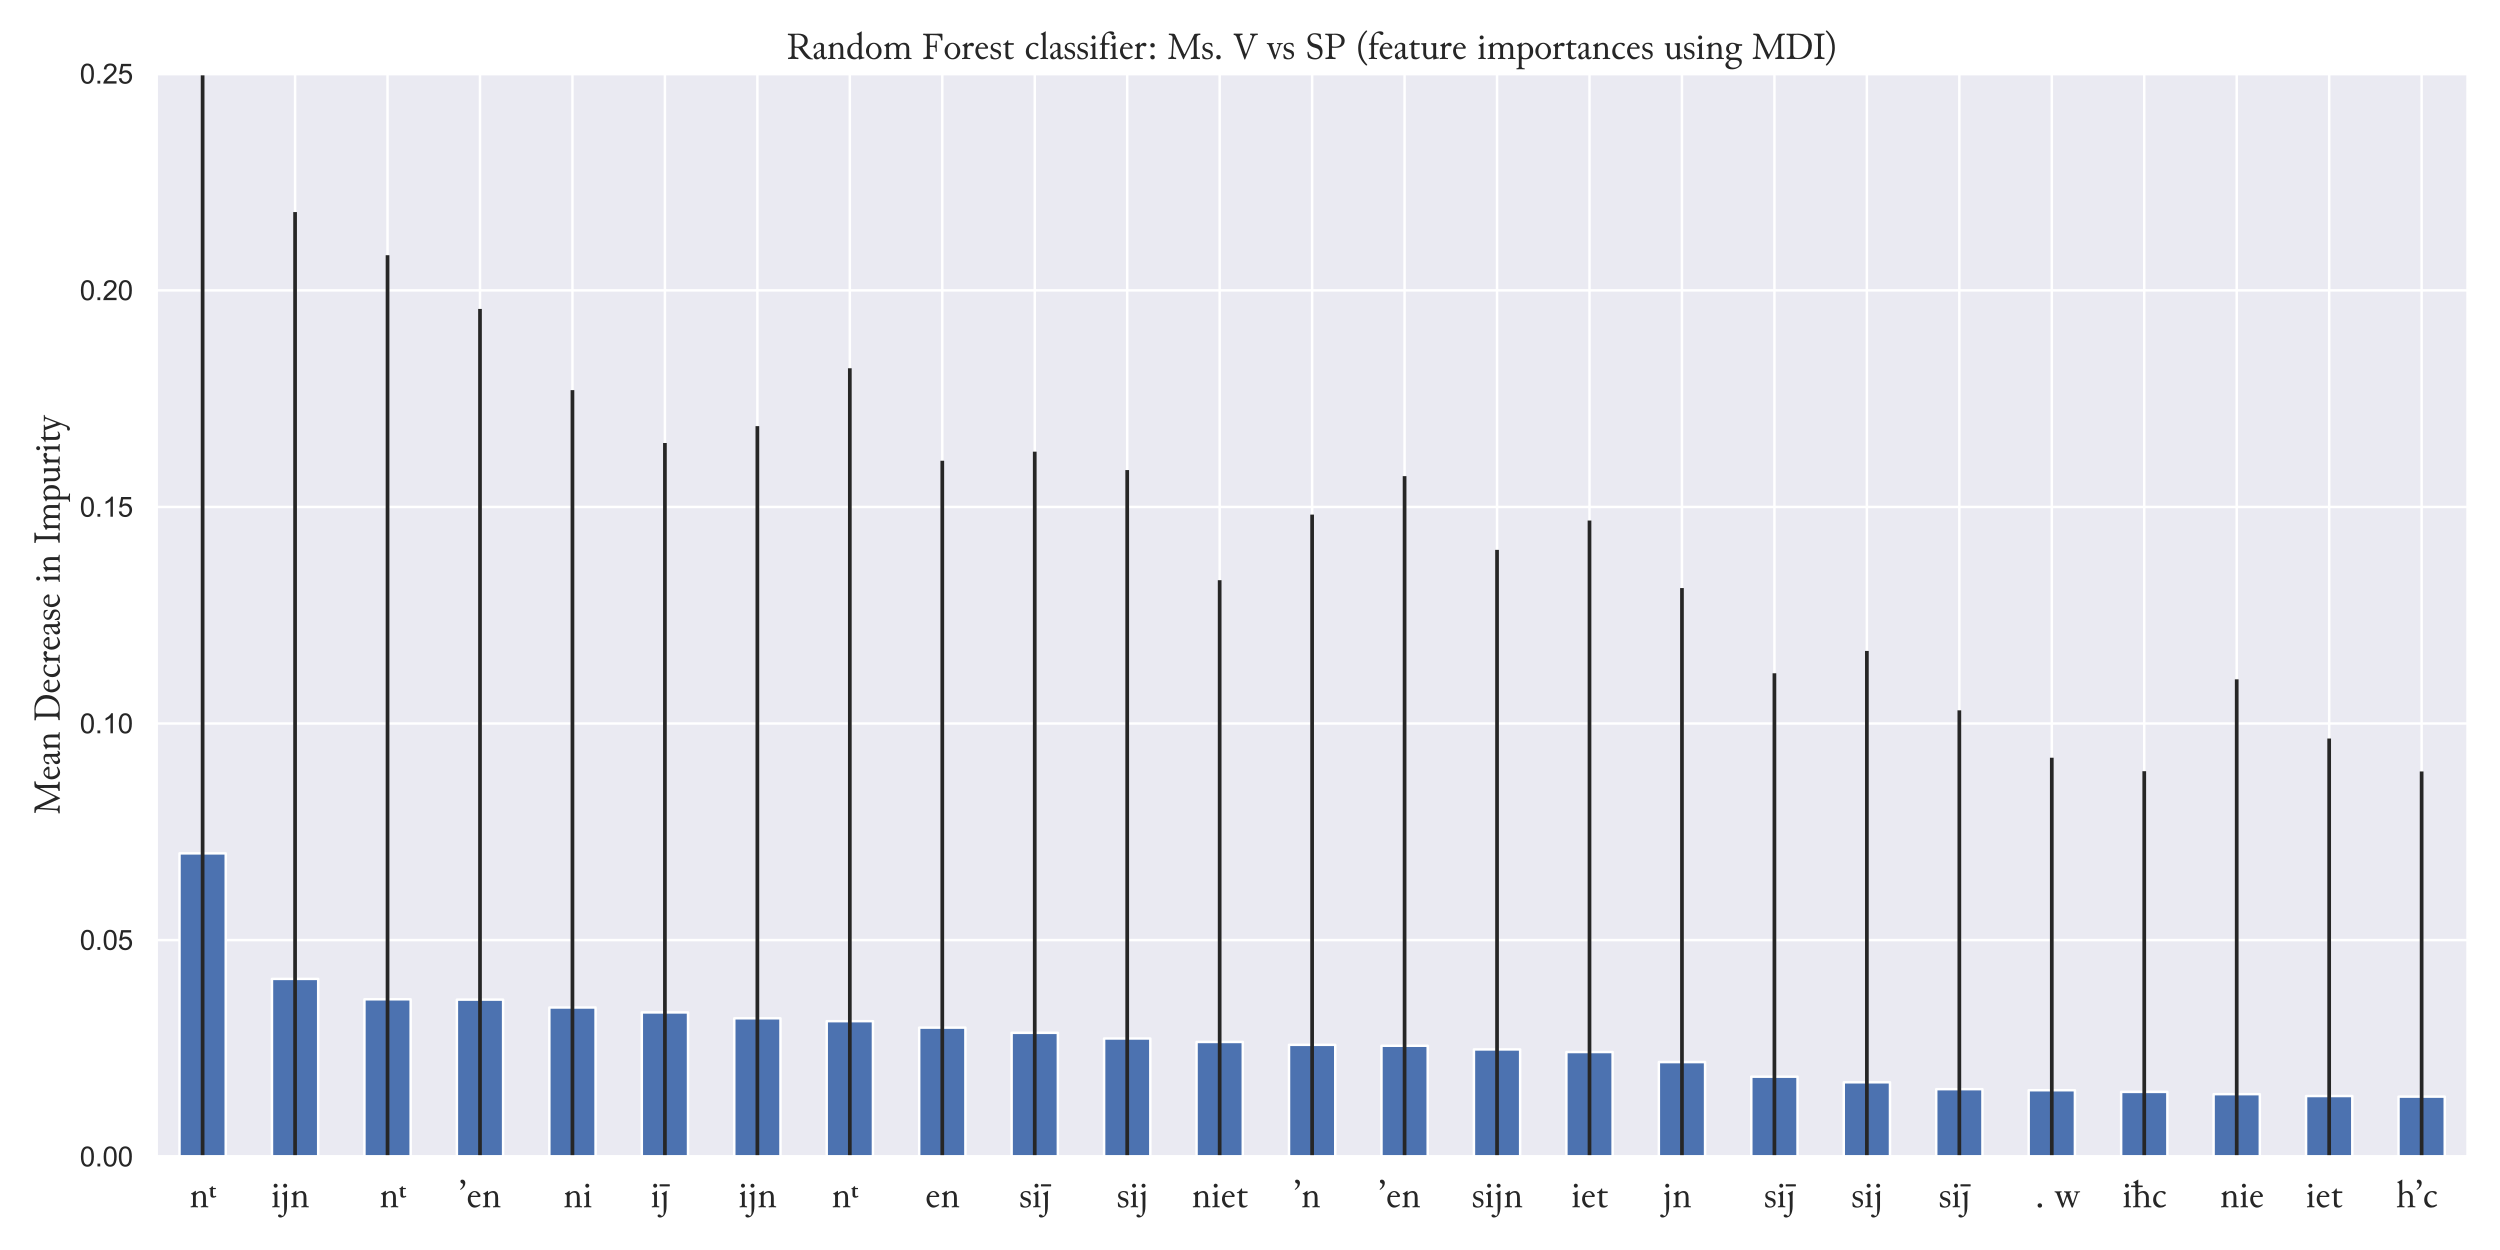 <?xml version="1.0" encoding="utf-8" standalone="no"?>
<!DOCTYPE svg PUBLIC "-//W3C//DTD SVG 1.1//EN"
  "http://www.w3.org/Graphics/SVG/1.1/DTD/svg11.dtd">
<svg xmlns:xlink="http://www.w3.org/1999/xlink" width="1008pt" height="504pt" viewBox="0 0 1008 504" xmlns="http://www.w3.org/2000/svg" version="1.1">
 <defs>
  <style type="text/css">*{stroke-linejoin: round; stroke-linecap: butt}</style>
 </defs>
 <g id="figure_1">
  <g id="patch_1">
   <path d="M 0 504 
L 1008 504 
L 1008 0 
L 0 0 
z
" style="fill: #ffffff"/>
  </g>
  <g id="axes_1">
   <g id="patch_2">
    <path d="M 63.056 466.364 
L 995.04 466.364 
L 995.04 29.76 
L 63.056 29.76 
z
" style="fill: #eaeaf2"/>
   </g>
   <g id="matplotlib.axis_1">
    <g id="xtick_1">
     <g id="line2d_1">
      <path d="M 81.696 466.364 
L 81.696 29.76 
" clip-path="url(#pd0c62ef81c)" style="fill: none; stroke: #ffffff; stroke-linecap: round"/>
     </g>
     <g id="text_1">
      <!--  nᵗ  -->
      <g style="fill: #262626" transform="translate(72.211 486.741) scale(0.15 -0.15)">
       <defs>
        <path id="Junicode-20" transform="scale(0.016)"/>
        <path id="Junicode-6e" d="M 2800 397 
Q 2800 153 3159 153 
Q 3203 153 3203 64 
Q 3203 -25 3159 -25 
Q 2919 0 2575 0 
Q 2231 0 1978 -25 
Q 1934 -25 1934 64 
Q 1934 153 1978 153 
Q 2322 153 2322 397 
L 2322 1656 
Q 2322 1919 2276 2101 
Q 2231 2284 2134 2361 
Q 2038 2438 1794 2438 
Q 1663 2438 1556 2384 
Q 1450 2331 1348 2257 
Q 1247 2184 1176 2076 
Q 1106 1969 1106 1844 
L 1106 397 
Q 1106 153 1441 153 
Q 1484 153 1484 64 
Q 1484 -25 1441 -25 
Q 1200 0 856 0 
Q 513 0 269 -25 
Q 225 -25 225 64 
Q 225 153 269 153 
Q 628 153 628 397 
L 628 1794 
Q 628 2194 366 2194 
Q 313 2194 313 2281 
Q 313 2369 366 2369 
Q 484 2369 639 2462 
Q 794 2556 909 2657 
Q 1025 2759 1072 2759 
Q 1116 2759 1116 2711 
Q 1116 2663 1109 2580 
Q 1103 2497 1103 2433 
Q 1103 2369 1150 2369 
Q 1175 2369 1197 2388 
Q 1531 2719 2006 2719 
Q 2469 2719 2697 2259 
Q 2800 2053 2800 1484 
L 2800 397 
z
" transform="scale(0.016)"/>
        <path id="Junicode-1d57" d="M 1288 1806 
Q 1084 1594 772 1594 
Q 363 1597 300 1938 
Q 288 2000 288 2075 
L 288 2975 
Q 288 3034 231 3034 
L 128 3034 
Q 97 3034 97 3103 
Q 97 3175 128 3172 
Q 244 3172 378 3284 
Q 506 3391 550 3519 
Q 556 3541 628 3522 
Q 709 3500 722 3466 
L 722 3291 
Q 722 3231 781 3231 
L 1184 3231 
Q 1213 3231 1213 3134 
Q 1213 3034 1184 3034 
L 781 3034 
Q 722 3034 722 2975 
L 722 2197 
Q 722 1969 784 1900 
Q 834 1841 950 1841 
Q 1047 1841 1188 1931 
Q 1209 1947 1259 1884 
Q 1306 1828 1288 1806 
z
" transform="scale(0.016)"/>
       </defs>
       <use xlink:href="#Junicode-20"/>
       <use xlink:href="#Junicode-6e" x="27.295"/>
       <use xlink:href="#Junicode-1d57" x="79.492"/>
       <use xlink:href="#Junicode-20" x="99.17"/>
      </g>
     </g>
    </g>
    <g id="xtick_2">
     <g id="line2d_2">
      <path d="M 118.975 466.364 
L 118.975 29.76 
" clip-path="url(#pd0c62ef81c)" style="fill: none; stroke: #ffffff; stroke-linecap: round"/>
     </g>
     <g id="text_2">
      <!-- ijn  -->
      <g style="fill: #262626" transform="translate(109.196 486.741) scale(0.15 -0.15)">
       <defs>
        <path id="Junicode-69" d="M 1459 -25 
Q 1222 0 875 0 
Q 528 0 275 -25 
Q 231 -25 231 64 
Q 231 153 275 153 
Q 628 153 628 397 
L 628 1784 
Q 628 2216 341 2216 
Q 288 2216 288 2303 
Q 288 2391 341 2391 
Q 444 2391 645 2497 
Q 847 2603 950 2681 
Q 1053 2759 1088 2759 
Q 1125 2759 1125 2709 
Q 1106 2372 1106 2191 
L 1106 397 
Q 1106 153 1459 153 
Q 1503 153 1503 64 
Q 1503 -25 1459 -25 
z
M 469 3615 
Q 469 3756 564 3851 
Q 659 3947 800 3947 
Q 941 3947 1041 3851 
Q 1141 3756 1141 3615 
Q 1141 3475 1041 3375 
Q 941 3275 800 3275 
Q 659 3275 564 3375 
Q 469 3475 469 3615 
z
" transform="scale(0.016)"/>
        <path id="Junicode-6a" d="M 1141 3615 
Q 1141 3475 1041 3375 
Q 941 3275 800 3275 
Q 659 3275 564 3375 
Q 469 3475 469 3615 
Q 469 3756 564 3851 
Q 659 3947 800 3947 
Q 941 3947 1041 3851 
Q 1141 3756 1141 3615 
z
M 1119 184 
Q 1119 -844 775 -1325 
Q 484 -1734 0 -1734 
Q -156 -1734 -273 -1646 
Q -391 -1559 -391 -1434 
Q -391 -1334 -314 -1275 
Q -238 -1216 -147 -1216 
Q 6 -1216 129 -1337 
Q 253 -1459 331 -1459 
Q 641 -1459 641 -794 
L 641 1784 
Q 641 2216 353 2216 
Q 300 2216 300 2303 
Q 300 2391 353 2391 
Q 456 2391 657 2497 
Q 859 2603 962 2681 
Q 1066 2759 1100 2759 
Q 1138 2759 1138 2709 
Q 1119 2372 1119 2191 
L 1119 184 
z
" transform="scale(0.016)"/>
       </defs>
       <use xlink:href="#Junicode-69"/>
       <use xlink:href="#Junicode-6a" x="25.586"/>
       <use xlink:href="#Junicode-6e" x="50.879"/>
       <use xlink:href="#Junicode-20" x="103.076"/>
      </g>
     </g>
    </g>
    <g id="xtick_3">
     <g id="line2d_3">
      <path d="M 156.255 466.364 
L 156.255 29.76 
" clip-path="url(#pd0c62ef81c)" style="fill: none; stroke: #ffffff; stroke-linecap: round"/>
     </g>
     <g id="text_3">
      <!--  nᵗ -->
      <g style="fill: #262626" transform="translate(148.817 486.741) scale(0.15 -0.15)">
       <use xlink:href="#Junicode-20"/>
       <use xlink:href="#Junicode-6e" x="27.295"/>
       <use xlink:href="#Junicode-1d57" x="79.492"/>
      </g>
     </g>
    </g>
    <g id="xtick_4">
     <g id="line2d_4">
      <path d="M 193.534 466.364 
L 193.534 29.76 
" clip-path="url(#pd0c62ef81c)" style="fill: none; stroke: #ffffff; stroke-linecap: round"/>
     </g>
     <g id="text_4">
      <!-- ʼen -->
      <g style="fill: #262626" transform="translate(185.125 486.741) scale(0.15 -0.15)">
       <defs>
        <path id="Junicode-2bc" d="M 1038 4078 
Q 1038 3484 456 3050 
Q 369 2984 269 2925 
L 241 2922 
Q 194 2938 166 2994 
L 159 3022 
L 166 3028 
Q 616 3356 641 3763 
Q 641 3781 641 3803 
Q 641 3925 538 3978 
L 419 4034 
Q 222 4141 219 4353 
Q 219 4578 447 4619 
Q 491 4628 538 4628 
Q 775 4628 928 4422 
Q 1038 4269 1038 4078 
z
" transform="scale(0.016)"/>
        <path id="Junicode-65" d="M 266 1347 
Q 266 1903 620 2311 
Q 975 2719 1416 2719 
Q 1856 2719 2128 2412 
Q 2400 2106 2400 1912 
Q 2400 1719 2241 1716 
L 838 1716 
Q 744 1716 744 1509 
Q 744 1009 983 651 
Q 1222 294 1644 294 
Q 1959 294 2272 481 
Q 2288 491 2306 491 
Q 2344 491 2372 456 
Q 2394 434 2394 391 
Q 2394 375 2381 366 
Q 1888 -72 1409 -72 
Q 931 -72 598 359 
Q 266 791 266 1347 
z
M 816 1969 
Q 816 1925 891 1925 
L 1894 1925 
Q 1941 1925 1941 1978 
Q 1941 2116 1770 2325 
Q 1600 2534 1416 2534 
Q 1213 2534 1064 2398 
Q 916 2263 825 2016 
Q 816 1991 816 1969 
z
" transform="scale(0.016)"/>
       </defs>
       <use xlink:href="#Junicode-2bc"/>
       <use xlink:href="#Junicode-65" x="18.994"/>
       <use xlink:href="#Junicode-6e" x="59.912"/>
      </g>
     </g>
    </g>
    <g id="xtick_5">
     <g id="line2d_5">
      <path d="M 230.813 466.364 
L 230.813 29.76 
" clip-path="url(#pd0c62ef81c)" style="fill: none; stroke: #ffffff; stroke-linecap: round"/>
     </g>
     <g id="text_5">
      <!--  ni -->
      <g style="fill: #262626" transform="translate(222.931 486.741) scale(0.15 -0.15)">
       <use xlink:href="#Junicode-20"/>
       <use xlink:href="#Junicode-6e" x="27.295"/>
       <use xlink:href="#Junicode-69" x="79.492"/>
      </g>
     </g>
    </g>
    <g id="xtick_6">
     <g id="line2d_6">
      <path d="M 268.093 466.364 
L 268.093 29.76 
" clip-path="url(#pd0c62ef81c)" style="fill: none; stroke: #ffffff; stroke-linecap: round"/>
     </g>
     <g id="text_6">
      <!-- i  -->
      <g style="fill: #262626" transform="translate(262.229 486.741) scale(0.15 -0.15)">
       <defs>
        <path id="Junicode-e554" d="M 1153 2675 
L 1122 2034 
Q 1119 1941 1119 1850 
L 1119 184 
Q 1119 -834 775 -1325 
Q 528 -1669 172 -1722 
Q 91 -1734 0 -1734 
Q -200 -1734 -319 -1613 
Q -391 -1534 -391 -1434 
Q -391 -1294 -256 -1238 
Q -206 -1216 -147 -1216 
Q 6 -1216 128 -1338 
Q 256 -1459 331 -1459 
Q 641 -1459 641 -794 
L 641 1663 
Q 641 2194 366 2194 
Q 319 2194 319 2278 
Q 319 2369 366 2369 
Q 516 2369 881 2619 
Q 950 2666 991 2700 
Q 1053 2759 1094 2759 
Q 1147 2759 1153 2675 
z
M 0 3494 
Q -50 3494 -50 3675 
Q -50 3856 0 3856 
L 1619 3856 
Q 1672 3856 1672 3675 
Q 1672 3494 1619 3494 
L 0 3494 
z
" transform="scale(0.016)"/>
       </defs>
       <use xlink:href="#Junicode-69"/>
       <use xlink:href="#Junicode-e554" x="25.586"/>
       <use xlink:href="#Junicode-20" x="50.879"/>
      </g>
     </g>
    </g>
    <g id="xtick_7">
     <g id="line2d_7">
      <path d="M 305.372 466.364 
L 305.372 29.76 
" clip-path="url(#pd0c62ef81c)" style="fill: none; stroke: #ffffff; stroke-linecap: round"/>
     </g>
     <g id="text_7">
      <!-- ijn -->
      <g style="fill: #262626" transform="translate(297.64 486.741) scale(0.15 -0.15)">
       <use xlink:href="#Junicode-69"/>
       <use xlink:href="#Junicode-6a" x="25.586"/>
       <use xlink:href="#Junicode-6e" x="50.879"/>
      </g>
     </g>
    </g>
    <g id="xtick_8">
     <g id="line2d_8">
      <path d="M 342.651 466.364 
L 342.651 29.76 
" clip-path="url(#pd0c62ef81c)" style="fill: none; stroke: #ffffff; stroke-linecap: round"/>
     </g>
     <g id="text_8">
      <!-- nᵗ  -->
      <g style="fill: #262626" transform="translate(335.213 486.741) scale(0.15 -0.15)">
       <use xlink:href="#Junicode-6e"/>
       <use xlink:href="#Junicode-1d57" x="52.197"/>
       <use xlink:href="#Junicode-20" x="71.875"/>
      </g>
     </g>
    </g>
    <g id="xtick_9">
     <g id="line2d_9">
      <path d="M 379.931 466.364 
L 379.931 29.76 
" clip-path="url(#pd0c62ef81c)" style="fill: none; stroke: #ffffff; stroke-linecap: round"/>
     </g>
     <g id="text_9">
      <!--  en  -->
      <g style="fill: #262626" transform="translate(368.852 486.741) scale(0.15 -0.15)">
       <use xlink:href="#Junicode-20"/>
       <use xlink:href="#Junicode-65" x="27.295"/>
       <use xlink:href="#Junicode-6e" x="68.213"/>
       <use xlink:href="#Junicode-20" x="120.41"/>
      </g>
     </g>
    </g>
    <g id="xtick_10">
     <g id="line2d_10">
      <path d="M 417.21 466.364 
L 417.21 29.76 
" clip-path="url(#pd0c62ef81c)" style="fill: none; stroke: #ffffff; stroke-linecap: round"/>
     </g>
     <g id="text_10">
      <!-- si -->
      <g style="fill: #262626" transform="translate(410.805 486.741) scale(0.15 -0.15)">
       <defs>
        <path id="Junicode-73" d="M 2028 769 
Q 2028 516 1897 317 
Q 1766 119 1537 20 
Q 1309 -78 1056 -78 
Q 569 -78 306 109 
Q 244 306 244 647 
L 244 788 
Q 244 834 317 834 
Q 391 834 397 788 
Q 413 666 600 394 
Q 788 122 1159 122 
Q 1344 122 1503 237 
Q 1663 353 1663 572 
Q 1663 791 1528 923 
Q 1394 1056 1050 1148 
Q 706 1241 497 1444 
Q 288 1647 288 1959 
Q 288 2278 550 2498 
Q 813 2719 1216 2719 
Q 1619 2719 1863 2606 
Q 1959 2344 1959 2075 
L 1959 2041 
Q 1959 1997 1890 1997 
Q 1822 1997 1813 2041 
Q 1781 2209 1601 2368 
Q 1422 2528 1181 2528 
Q 941 2528 794 2411 
Q 647 2294 647 2094 
Q 647 1906 751 1801 
Q 856 1697 1272 1576 
Q 1688 1456 1858 1273 
Q 2028 1091 2028 769 
z
" transform="scale(0.016)"/>
       </defs>
       <use xlink:href="#Junicode-73"/>
       <use xlink:href="#Junicode-69" x="34.521"/>
       <use xlink:href="#Junicode-e554" x="60.107"/>
      </g>
     </g>
    </g>
    <g id="xtick_11">
     <g id="line2d_11">
      <path d="M 454.489 466.364 
L 454.489 29.76 
" clip-path="url(#pd0c62ef81c)" style="fill: none; stroke: #ffffff; stroke-linecap: round"/>
     </g>
     <g id="text_11">
      <!--  sij -->
      <g style="fill: #262626" transform="translate(446.037 486.741) scale(0.15 -0.15)">
       <use xlink:href="#Junicode-20"/>
       <use xlink:href="#Junicode-73" x="27.295"/>
       <use xlink:href="#Junicode-69" x="61.816"/>
       <use xlink:href="#Junicode-6a" x="87.402"/>
      </g>
     </g>
    </g>
    <g id="xtick_12">
     <g id="line2d_12">
      <path d="M 491.769 466.364 
L 491.769 29.76 
" clip-path="url(#pd0c62ef81c)" style="fill: none; stroke: #ffffff; stroke-linecap: round"/>
     </g>
     <g id="text_12">
      <!-- niet -->
      <g style="fill: #262626" transform="translate(480.397 486.741) scale(0.15 -0.15)">
       <defs>
        <path id="Junicode-74" d="M 603 666 
L 603 2250 
Q 603 2375 478 2375 
L 250 2375 
Q 206 2375 206 2447 
Q 206 2519 250 2519 
Q 391 2519 541 2630 
Q 691 2741 791 2873 
Q 891 3006 941 3128 
Q 953 3156 984 3156 
Q 1016 3156 1048 3140 
Q 1081 3125 1081 3097 
L 1081 2791 
Q 1081 2656 1209 2656 
L 1972 2656 
Q 2016 2656 2016 2515 
Q 2016 2375 1972 2375 
L 1209 2375 
Q 1081 2375 1081 2250 
L 1081 991 
Q 1081 581 1198 406 
Q 1316 231 1588 231 
Q 1750 231 1925 353 
Q 1944 366 1961 366 
Q 1978 366 1997 331 
Q 2016 297 2016 275 
Q 2016 253 2009 244 
Q 1747 -72 1322 -72 
Q 931 -72 767 98 
Q 603 269 603 666 
z
" transform="scale(0.016)"/>
       </defs>
       <use xlink:href="#Junicode-6e"/>
       <use xlink:href="#Junicode-69" x="52.197"/>
       <use xlink:href="#Junicode-65" x="77.783"/>
       <use xlink:href="#Junicode-74" x="118.701"/>
      </g>
     </g>
    </g>
    <g id="xtick_13">
     <g id="line2d_13">
      <path d="M 529.048 466.364 
L 529.048 29.76 
" clip-path="url(#pd0c62ef81c)" style="fill: none; stroke: #ffffff; stroke-linecap: round"/>
     </g>
     <g id="text_13">
      <!-- ʼn  -->
      <g style="fill: #262626" transform="translate(521.661 486.741) scale(0.15 -0.15)">
       <use xlink:href="#Junicode-2bc"/>
       <use xlink:href="#Junicode-6e" x="18.994"/>
       <use xlink:href="#Junicode-20" x="71.191"/>
      </g>
     </g>
    </g>
    <g id="xtick_14">
     <g id="line2d_14">
      <path d="M 566.327 466.364 
L 566.327 29.76 
" clip-path="url(#pd0c62ef81c)" style="fill: none; stroke: #ffffff; stroke-linecap: round"/>
     </g>
     <g id="text_14">
      <!-- ʼen  -->
      <g style="fill: #262626" transform="translate(555.871 486.741) scale(0.15 -0.15)">
       <use xlink:href="#Junicode-2bc"/>
       <use xlink:href="#Junicode-65" x="18.994"/>
       <use xlink:href="#Junicode-6e" x="59.912"/>
       <use xlink:href="#Junicode-20" x="112.109"/>
      </g>
     </g>
    </g>
    <g id="xtick_15">
     <g id="line2d_15">
      <path d="M 603.607 466.364 
L 603.607 29.76 
" clip-path="url(#pd0c62ef81c)" style="fill: none; stroke: #ffffff; stroke-linecap: round"/>
     </g>
     <g id="text_15">
      <!-- sijn -->
      <g style="fill: #262626" transform="translate(593.286 486.741) scale(0.15 -0.15)">
       <use xlink:href="#Junicode-73"/>
       <use xlink:href="#Junicode-69" x="34.521"/>
       <use xlink:href="#Junicode-6a" x="60.107"/>
       <use xlink:href="#Junicode-6e" x="85.4"/>
      </g>
     </g>
    </g>
    <g id="xtick_16">
     <g id="line2d_16">
      <path d="M 640.886 466.364 
L 640.886 29.76 
" clip-path="url(#pd0c62ef81c)" style="fill: none; stroke: #ffffff; stroke-linecap: round"/>
     </g>
     <g id="text_16">
      <!-- iet -->
      <g style="fill: #262626" transform="translate(633.43 486.741) scale(0.15 -0.15)">
       <use xlink:href="#Junicode-69"/>
       <use xlink:href="#Junicode-65" x="25.586"/>
       <use xlink:href="#Junicode-74" x="66.504"/>
      </g>
     </g>
    </g>
    <g id="xtick_17">
     <g id="line2d_17">
      <path d="M 678.166 466.364 
L 678.166 29.76 
" clip-path="url(#pd0c62ef81c)" style="fill: none; stroke: #ffffff; stroke-linecap: round"/>
     </g>
     <g id="text_17">
      <!-- jn  -->
      <g style="fill: #262626" transform="translate(670.306 486.741) scale(0.15 -0.15)">
       <use xlink:href="#Junicode-6a"/>
       <use xlink:href="#Junicode-6e" x="25.293"/>
       <use xlink:href="#Junicode-20" x="77.49"/>
      </g>
     </g>
    </g>
    <g id="xtick_18">
     <g id="line2d_18">
      <path d="M 715.445 466.364 
L 715.445 29.76 
" clip-path="url(#pd0c62ef81c)" style="fill: none; stroke: #ffffff; stroke-linecap: round"/>
     </g>
     <g id="text_18">
      <!--  si -->
      <g style="fill: #262626" transform="translate(706.992 486.741) scale(0.15 -0.15)">
       <use xlink:href="#Junicode-20"/>
       <use xlink:href="#Junicode-73" x="27.295"/>
       <use xlink:href="#Junicode-69" x="61.816"/>
       <use xlink:href="#Junicode-e554" x="87.402"/>
      </g>
     </g>
    </g>
    <g id="xtick_19">
     <g id="line2d_19">
      <path d="M 752.724 466.364 
L 752.724 29.76 
" clip-path="url(#pd0c62ef81c)" style="fill: none; stroke: #ffffff; stroke-linecap: round"/>
     </g>
     <g id="text_19">
      <!-- sij -->
      <g style="fill: #262626" transform="translate(746.319 486.741) scale(0.15 -0.15)">
       <use xlink:href="#Junicode-73"/>
       <use xlink:href="#Junicode-69" x="34.521"/>
       <use xlink:href="#Junicode-6a" x="60.107"/>
      </g>
     </g>
    </g>
    <g id="xtick_20">
     <g id="line2d_20">
      <path d="M 790.004 466.364 
L 790.004 29.76 
" clip-path="url(#pd0c62ef81c)" style="fill: none; stroke: #ffffff; stroke-linecap: round"/>
     </g>
     <g id="text_20">
      <!-- si  -->
      <g style="fill: #262626" transform="translate(781.551 486.741) scale(0.15 -0.15)">
       <use xlink:href="#Junicode-73"/>
       <use xlink:href="#Junicode-69" x="34.521"/>
       <use xlink:href="#Junicode-e554" x="60.107"/>
       <use xlink:href="#Junicode-20" x="85.4"/>
      </g>
     </g>
    </g>
    <g id="xtick_21">
     <g id="line2d_21">
      <path d="M 827.283 466.364 
L 827.283 29.76 
" clip-path="url(#pd0c62ef81c)" style="fill: none; stroke: #ffffff; stroke-linecap: round"/>
     </g>
     <g id="text_21">
      <!--  . w -->
      <g style="fill: #262626" transform="translate(816.41 486.741) scale(0.15 -0.15)">
       <defs>
        <path id="Junicode-2e" d="M 434 306 
Q 434 466 546 562 
Q 659 659 831 659 
Q 1003 659 1097 543 
Q 1191 428 1191 270 
Q 1191 113 1083 17 
Q 975 -78 809 -78 
Q 644 -78 539 34 
Q 434 147 434 306 
z
" transform="scale(0.016)"/>
        <path id="Junicode-77" d="M 359 2284 
Q 269 2509 38 2509 
Q -6 2509 -6 2592 
Q -6 2675 38 2675 
Q 219 2656 587 2656 
Q 956 2656 1147 2675 
Q 1191 2675 1191 2592 
Q 1191 2509 1147 2509 
Q 903 2509 903 2338 
Q 903 2284 916 2247 
L 1416 716 
Q 1434 659 1459 659 
Q 1484 659 1503 716 
L 1972 2075 
Q 1991 2138 1991 2163 
Q 1991 2347 1831 2456 
Q 1747 2509 1638 2509 
Q 1594 2509 1594 2592 
Q 1594 2675 1638 2675 
Q 1819 2656 2187 2656 
Q 2556 2656 2747 2675 
Q 2791 2675 2791 2592 
Q 2791 2509 2747 2509 
Q 2503 2509 2503 2338 
Q 2503 2284 2516 2247 
L 3016 716 
Q 3034 659 3059 659 
Q 3084 659 3103 716 
L 3634 2272 
Q 3647 2303 3647 2344 
Q 3647 2509 3347 2509 
Q 3303 2509 3303 2592 
Q 3303 2675 3347 2675 
Q 3525 2656 3794 2656 
Q 4063 2656 4250 2675 
Q 4294 2675 4294 2592 
Q 4294 2509 4250 2509 
Q 3950 2509 3872 2284 
L 3091 50 
Q 3050 -72 2959 -72 
Q 2869 -72 2834 13 
L 2169 1728 
Q 2144 1791 2125 1791 
Q 2106 1791 2081 1728 
L 1491 50 
Q 1450 -72 1359 -72 
Q 1269 -72 1234 13 
L 359 2284 
z
" transform="scale(0.016)"/>
       </defs>
       <use xlink:href="#Junicode-20"/>
       <use xlink:href="#Junicode-2e" x="27.295"/>
       <use xlink:href="#Junicode-20" x="52.686"/>
       <use xlink:href="#Junicode-77" x="79.98"/>
      </g>
     </g>
    </g>
    <g id="xtick_22">
     <g id="line2d_22">
      <path d="M 864.562 466.364 
L 864.562 29.76 
" clip-path="url(#pd0c62ef81c)" style="fill: none; stroke: #ffffff; stroke-linecap: round"/>
     </g>
     <g id="text_22">
      <!-- iħc -->
      <g style="fill: #262626" transform="translate(855.644 486.741) scale(0.15 -0.15)">
       <defs>
        <path id="Junicode-127" d="M 2881 397 
Q 2881 153 3278 153 
Q 3322 153 3322 63 
Q 3322 -25 3278 -25 
Q 3025 0 2659 0 
Q 2294 0 2047 -25 
Q 2003 -25 2003 63 
Q 2003 153 2047 153 
Q 2400 153 2400 397 
L 2400 1709 
Q 2400 2013 2216 2225 
Q 2031 2438 1797 2438 
Q 1513 2438 1309 2278 
Q 1106 2119 1106 1966 
L 1106 397 
Q 1106 153 1453 153 
Q 1497 153 1497 63 
Q 1497 -25 1453 -25 
Q 1206 0 853 0 
Q 500 0 250 -25 
Q 206 -25 206 63 
Q 206 153 250 153 
Q 628 153 628 397 
L 628 3250 
Q 628 3366 513 3366 
L -44 3366 
Q -100 3366 -100 3500 
Q -100 3634 -44 3634 
L 513 3634 
Q 622 3634 622 3750 
Q 622 3950 531 4025 
Q 444 4097 341 4097 
Q 288 4097 288 4181 
Q 288 4269 341 4269 
Q 484 4269 713 4409 
Q 944 4550 1000 4594 
Q 1056 4641 1091 4641 
Q 1125 4641 1125 4600 
Q 1125 4563 1116 4413 
Q 1106 4263 1106 4013 
L 1106 3750 
Q 1106 3634 1222 3634 
L 1813 3634 
Q 1866 3634 1866 3500 
Q 1866 3366 1813 3366 
L 1222 3366 
Q 1106 3366 1106 3250 
L 1106 2472 
Q 1106 2394 1147 2394 
Q 1188 2394 1209 2419 
Q 1494 2719 1984 2719 
Q 2400 2719 2641 2400 
Q 2881 2078 2881 1716 
L 2881 397 
z
" transform="scale(0.016)"/>
        <path id="Junicode-63" d="M 2322 475 
Q 2356 491 2398 427 
Q 2441 363 2441 338 
Q 2441 319 2425 303 
Q 2344 231 2091 81 
Q 1838 -69 1394 -72 
Q 938 -72 603 293 
Q 269 659 269 1238 
Q 269 1816 650 2267 
Q 1031 2719 1634 2719 
Q 2247 2719 2363 2491 
Q 2381 2453 2381 2363 
Q 2381 2303 2312 2217 
Q 2244 2131 2191 2131 
Q 2138 2131 2106 2175 
Q 1863 2509 1566 2509 
Q 1269 2509 1025 2189 
Q 781 1869 778 1375 
Q 778 881 1058 581 
Q 1338 281 1656 281 
Q 1897 281 2322 475 
z
" transform="scale(0.016)"/>
       </defs>
       <use xlink:href="#Junicode-69"/>
       <use xlink:href="#Junicode-127" x="25.586"/>
       <use xlink:href="#Junicode-63" x="79.004"/>
      </g>
     </g>
    </g>
    <g id="xtick_23">
     <g id="line2d_23">
      <path d="M 901.842 466.364 
L 901.842 29.76 
" clip-path="url(#pd0c62ef81c)" style="fill: none; stroke: #ffffff; stroke-linecap: round"/>
     </g>
     <g id="text_23">
      <!--  nie -->
      <g style="fill: #262626" transform="translate(890.89 486.741) scale(0.15 -0.15)">
       <use xlink:href="#Junicode-20"/>
       <use xlink:href="#Junicode-6e" x="27.295"/>
       <use xlink:href="#Junicode-69" x="79.492"/>
       <use xlink:href="#Junicode-65" x="105.078"/>
      </g>
     </g>
    </g>
    <g id="xtick_24">
     <g id="line2d_24">
      <path d="M 939.121 466.364 
L 939.121 29.76 
" clip-path="url(#pd0c62ef81c)" style="fill: none; stroke: #ffffff; stroke-linecap: round"/>
     </g>
     <g id="text_24">
      <!-- iet  -->
      <g style="fill: #262626" transform="translate(929.617 486.741) scale(0.15 -0.15)">
       <use xlink:href="#Junicode-69"/>
       <use xlink:href="#Junicode-65" x="25.586"/>
       <use xlink:href="#Junicode-74" x="66.504"/>
       <use xlink:href="#Junicode-20" x="99.414"/>
      </g>
     </g>
    </g>
    <g id="xtick_25">
     <g id="line2d_25">
      <path d="M 976.4 466.364 
L 976.4 29.76 
" clip-path="url(#pd0c62ef81c)" style="fill: none; stroke: #ffffff; stroke-linecap: round"/>
     </g>
     <g id="text_25">
      <!-- hʼc  -->
      <g style="fill: #262626" transform="translate(965.93 486.741) scale(0.15 -0.15)">
       <defs>
        <path id="Junicode-68" d="M 2878 397 
Q 2878 153 3275 153 
Q 3319 153 3319 64 
Q 3319 -25 3275 -25 
Q 3019 0 2656 0 
Q 2294 0 2047 -25 
Q 2003 -25 2003 64 
Q 2003 153 2047 153 
Q 2400 153 2400 397 
L 2400 1709 
Q 2400 2013 2215 2225 
Q 2031 2438 1769 2438 
Q 1506 2438 1306 2278 
Q 1106 2119 1106 1966 
L 1106 397 
Q 1106 153 1453 153 
Q 1497 153 1497 64 
Q 1497 -25 1453 -25 
Q 1125 0 812 0 
Q 500 0 250 -25 
Q 206 -25 206 64 
Q 206 153 250 153 
Q 628 153 628 397 
L 628 3669 
Q 628 4103 341 4103 
Q 288 4103 288 4189 
Q 288 4275 341 4275 
Q 444 4275 645 4381 
Q 847 4488 950 4569 
Q 1050 4650 1087 4650 
Q 1125 4650 1125 4622 
Q 1125 4594 1115 4426 
Q 1106 4259 1106 4078 
L 1106 2472 
Q 1106 2394 1156 2394 
Q 1184 2394 1209 2419 
Q 1494 2719 1963 2719 
Q 2416 2719 2647 2389 
Q 2878 2059 2878 1716 
L 2878 397 
z
" transform="scale(0.016)"/>
       </defs>
       <use xlink:href="#Junicode-68"/>
       <use xlink:href="#Junicode-2bc" x="53.418"/>
       <use xlink:href="#Junicode-63" x="72.412"/>
       <use xlink:href="#Junicode-20" x="112.305"/>
      </g>
     </g>
    </g>
   </g>
   <g id="matplotlib.axis_2">
    <g id="ytick_1">
     <g id="line2d_26">
      <path d="M 63.056 466.364 
L 995.04 466.364 
" clip-path="url(#pd0c62ef81c)" style="fill: none; stroke: #ffffff; stroke-linecap: round"/>
     </g>
     <g id="text_26">
      <!-- 0.00 -->
      <g style="fill: #262626" transform="translate(32.149 470.301) scale(0.11 -0.11)">
       <defs>
        <path id="ArialMT-30" d="M 266 2259 
Q 266 3072 433 3567 
Q 600 4063 929 4331 
Q 1259 4600 1759 4600 
Q 2128 4600 2406 4451 
Q 2684 4303 2865 4023 
Q 3047 3744 3150 3342 
Q 3253 2941 3253 2259 
Q 3253 1453 3087 958 
Q 2922 463 2592 192 
Q 2263 -78 1759 -78 
Q 1097 -78 719 397 
Q 266 969 266 2259 
z
M 844 2259 
Q 844 1131 1108 757 
Q 1372 384 1759 384 
Q 2147 384 2411 759 
Q 2675 1134 2675 2259 
Q 2675 3391 2411 3762 
Q 2147 4134 1753 4134 
Q 1366 4134 1134 3806 
Q 844 3388 844 2259 
z
" transform="scale(0.016)"/>
        <path id="ArialMT-2e" d="M 581 0 
L 581 641 
L 1222 641 
L 1222 0 
L 581 0 
z
" transform="scale(0.016)"/>
       </defs>
       <use xlink:href="#ArialMT-30"/>
       <use xlink:href="#ArialMT-2e" x="55.615"/>
       <use xlink:href="#ArialMT-30" x="83.398"/>
       <use xlink:href="#ArialMT-30" x="139.014"/>
      </g>
     </g>
    </g>
    <g id="ytick_2">
     <g id="line2d_27">
      <path d="M 63.056 379.043 
L 995.04 379.043 
" clip-path="url(#pd0c62ef81c)" style="fill: none; stroke: #ffffff; stroke-linecap: round"/>
     </g>
     <g id="text_27">
      <!-- 0.05 -->
      <g style="fill: #262626" transform="translate(32.149 382.98) scale(0.11 -0.11)">
       <defs>
        <path id="ArialMT-35" d="M 266 1200 
L 856 1250 
Q 922 819 1161 601 
Q 1400 384 1738 384 
Q 2144 384 2425 690 
Q 2706 997 2706 1503 
Q 2706 1984 2436 2262 
Q 2166 2541 1728 2541 
Q 1456 2541 1237 2417 
Q 1019 2294 894 2097 
L 366 2166 
L 809 4519 
L 3088 4519 
L 3088 3981 
L 1259 3981 
L 1013 2750 
Q 1425 3038 1878 3038 
Q 2478 3038 2890 2622 
Q 3303 2206 3303 1553 
Q 3303 931 2941 478 
Q 2500 -78 1738 -78 
Q 1113 -78 717 272 
Q 322 622 266 1200 
z
" transform="scale(0.016)"/>
       </defs>
       <use xlink:href="#ArialMT-30"/>
       <use xlink:href="#ArialMT-2e" x="55.615"/>
       <use xlink:href="#ArialMT-30" x="83.398"/>
       <use xlink:href="#ArialMT-35" x="139.014"/>
      </g>
     </g>
    </g>
    <g id="ytick_3">
     <g id="line2d_28">
      <path d="M 63.056 291.722 
L 995.04 291.722 
" clip-path="url(#pd0c62ef81c)" style="fill: none; stroke: #ffffff; stroke-linecap: round"/>
     </g>
     <g id="text_28">
      <!-- 0.10 -->
      <g style="fill: #262626" transform="translate(32.149 295.659) scale(0.11 -0.11)">
       <defs>
        <path id="ArialMT-31" d="M 2384 0 
L 1822 0 
L 1822 3584 
Q 1619 3391 1289 3197 
Q 959 3003 697 2906 
L 697 3450 
Q 1169 3672 1522 3987 
Q 1875 4303 2022 4600 
L 2384 4600 
L 2384 0 
z
" transform="scale(0.016)"/>
       </defs>
       <use xlink:href="#ArialMT-30"/>
       <use xlink:href="#ArialMT-2e" x="55.615"/>
       <use xlink:href="#ArialMT-31" x="83.398"/>
       <use xlink:href="#ArialMT-30" x="139.014"/>
      </g>
     </g>
    </g>
    <g id="ytick_4">
     <g id="line2d_29">
      <path d="M 63.056 204.401 
L 995.04 204.401 
" clip-path="url(#pd0c62ef81c)" style="fill: none; stroke: #ffffff; stroke-linecap: round"/>
     </g>
     <g id="text_29">
      <!-- 0.15 -->
      <g style="fill: #262626" transform="translate(32.149 208.338) scale(0.11 -0.11)">
       <use xlink:href="#ArialMT-30"/>
       <use xlink:href="#ArialMT-2e" x="55.615"/>
       <use xlink:href="#ArialMT-31" x="83.398"/>
       <use xlink:href="#ArialMT-35" x="139.014"/>
      </g>
     </g>
    </g>
    <g id="ytick_5">
     <g id="line2d_30">
      <path d="M 63.056 117.081 
L 995.04 117.081 
" clip-path="url(#pd0c62ef81c)" style="fill: none; stroke: #ffffff; stroke-linecap: round"/>
     </g>
     <g id="text_30">
      <!-- 0.20 -->
      <g style="fill: #262626" transform="translate(32.149 121.018) scale(0.11 -0.11)">
       <defs>
        <path id="ArialMT-32" d="M 3222 541 
L 3222 0 
L 194 0 
Q 188 203 259 391 
Q 375 700 629 1000 
Q 884 1300 1366 1694 
Q 2113 2306 2375 2664 
Q 2638 3022 2638 3341 
Q 2638 3675 2398 3904 
Q 2159 4134 1775 4134 
Q 1369 4134 1125 3890 
Q 881 3647 878 3216 
L 300 3275 
Q 359 3922 746 4261 
Q 1134 4600 1788 4600 
Q 2447 4600 2831 4234 
Q 3216 3869 3216 3328 
Q 3216 3053 3103 2787 
Q 2991 2522 2730 2228 
Q 2469 1934 1863 1422 
Q 1356 997 1212 845 
Q 1069 694 975 541 
L 3222 541 
z
" transform="scale(0.016)"/>
       </defs>
       <use xlink:href="#ArialMT-30"/>
       <use xlink:href="#ArialMT-2e" x="55.615"/>
       <use xlink:href="#ArialMT-32" x="83.398"/>
       <use xlink:href="#ArialMT-30" x="139.014"/>
      </g>
     </g>
    </g>
    <g id="ytick_6">
     <g id="line2d_31">
      <path d="M 63.056 29.76 
L 995.04 29.76 
" clip-path="url(#pd0c62ef81c)" style="fill: none; stroke: #ffffff; stroke-linecap: round"/>
     </g>
     <g id="text_31">
      <!-- 0.25 -->
      <g style="fill: #262626" transform="translate(32.149 33.697) scale(0.11 -0.11)">
       <use xlink:href="#ArialMT-30"/>
       <use xlink:href="#ArialMT-2e" x="55.615"/>
       <use xlink:href="#ArialMT-32" x="83.398"/>
       <use xlink:href="#ArialMT-35" x="139.014"/>
      </g>
     </g>
    </g>
    <g id="text_32">
     <!-- Mean Decrease in Impurity -->
     <g style="fill: #262626" transform="translate(24.055 328.402) rotate(-90) scale(0.15 -0.15)">
      <defs>
       <path id="Junicode-4d" d="M 713 581 
L 897 3531 
Q 900 3566 900 3612 
Q 900 3659 870 3759 
Q 841 3859 708 3940 
Q 575 4022 303 4022 
Q 263 4022 263 4140 
Q 263 4259 303 4259 
Q 444 4244 770 4244 
Q 1097 4244 1195 4195 
Q 1294 4147 1356 4016 
L 2831 866 
Q 2872 781 2900 781 
Q 2928 781 2972 872 
L 4488 4034 
Q 4556 4178 4662 4211 
Q 4769 4244 5075 4244 
Q 5381 4244 5531 4259 
Q 5575 4259 5575 4140 
Q 5575 4022 5531 4022 
Q 5266 4022 5142 3937 
Q 5019 3853 4981 3739 
Q 4944 3625 4944 3456 
L 4966 581 
Q 4969 216 5463 216 
Q 5506 216 5506 97 
Q 5506 -22 5463 -22 
Q 5228 0 4747 0 
Q 4266 0 4000 -22 
Q 3956 -22 3956 97 
Q 3956 216 4000 216 
Q 4466 216 4466 581 
L 4453 3247 
Q 4453 3288 4425 3288 
Q 4397 3288 4381 3250 
L 2800 -19 
Q 2775 -72 2731 -72 
Q 2688 -72 2663 -19 
L 1213 3253 
Q 1188 3306 1159 3306 
Q 1131 3306 1128 3253 
L 969 581 
L 969 525 
Q 969 488 998 406 
Q 1028 325 1150 270 
Q 1272 216 1463 216 
Q 1506 216 1506 97 
Q 1506 -22 1463 -22 
Q 1209 0 846 0 
Q 484 0 222 -22 
Q 181 -22 181 97 
Q 181 216 222 216 
Q 691 216 713 581 
z
" transform="scale(0.016)"/>
       <path id="Junicode-61" d="M 1503 622 
L 1503 1294 
Q 1503 1363 1459 1363 
Q 1438 1363 1272 1281 
Q 741 1016 741 588 
Q 741 434 839 339 
Q 938 244 1113 244 
Q 1238 244 1370 376 
Q 1503 509 1503 622 
z
M 2438 384 
Q 2506 375 2528 291 
Q 2528 281 2525 275 
Q 2397 59 2287 -6 
Q 2178 -72 2000 -72 
Q 1672 -72 1556 353 
Q 1319 116 1178 22 
Q 1038 -72 766 -72 
Q 591 -72 475 25 
Q 359 122 311 248 
Q 263 375 263 506 
Q 263 638 325 764 
Q 388 891 508 992 
Q 628 1094 716 1141 
L 1441 1544 
Q 1503 1578 1503 1644 
L 1503 2209 
Q 1503 2484 1088 2484 
Q 784 2484 666 2328 
Q 650 2306 619 2038 
Q 581 1728 403 1728 
Q 231 1728 231 1903 
Q 231 2078 357 2254 
Q 484 2431 575 2484 
Q 975 2719 1344 2719 
Q 1566 2719 1773 2594 
Q 1981 2469 1981 2284 
L 1981 622 
Q 1981 263 2191 263 
Q 2250 263 2416 378 
Q 2425 384 2438 384 
z
" transform="scale(0.016)"/>
       <path id="Junicode-44" d="M 847 581 
L 847 3663 
Q 847 4006 256 4006 
Q 213 4006 213 4125 
Q 213 4244 256 4244 
Q 694 4225 1006 4225 
Q 1319 4225 1659 4234 
Q 2000 4244 2197 4244 
Q 3169 4244 3822 3722 
Q 4475 3200 4475 2275 
Q 4475 1269 3901 623 
Q 3328 -22 2347 -22 
Q 2197 -22 1739 -11 
Q 1281 0 975 0 
Q 669 0 284 -22 
Q 244 -22 244 95 
Q 244 213 284 216 
Q 847 216 847 581 
z
M 1347 931 
Q 1347 466 1534 316 
Q 1722 166 2131 166 
Q 2931 166 3404 731 
Q 3878 1297 3878 2238 
Q 3878 3025 3325 3539 
Q 2772 4053 1941 4053 
Q 1644 4053 1548 4026 
Q 1453 4000 1400 3914 
Q 1347 3828 1347 3691 
L 1347 931 
z
" transform="scale(0.016)"/>
       <path id="Junicode-72" d="M 1816 2719 
Q 1916 2719 1981 2684 
Q 2047 2650 2103 2578 
Q 2159 2506 2159 2369 
Q 2159 2331 2128 2262 
Q 2097 2194 2031 2144 
Q 1969 2094 1900 2094 
Q 1831 2094 1689 2170 
Q 1547 2247 1475 2247 
Q 1284 2247 1153 2058 
Q 1022 1869 1022 1544 
L 1022 397 
Q 1022 153 1494 153 
Q 1538 153 1538 64 
Q 1538 -25 1494 -25 
Q 1231 0 837 0 
Q 444 0 184 -25 
Q 141 -25 141 64 
Q 141 153 184 153 
Q 544 153 544 397 
L 544 1841 
Q 544 2194 281 2194 
Q 228 2194 228 2281 
Q 228 2369 281 2369 
Q 400 2369 622 2519 
Q 844 2669 895 2714 
Q 947 2759 981 2759 
Q 1034 2759 1034 2681 
Q 1022 2528 1022 2401 
Q 1022 2275 1064 2275 
Q 1106 2275 1150 2338 
Q 1428 2719 1816 2719 
z
" transform="scale(0.016)"/>
       <path id="Junicode-49" d="M 847 581 
L 847 3663 
Q 847 4022 256 4022 
Q 213 4022 213 4140 
Q 213 4259 256 4259 
Q 394 4244 1081 4244 
Q 1769 4244 1909 4259 
Q 1950 4259 1950 4140 
Q 1950 4022 1909 4022 
Q 1347 4022 1347 3663 
L 1347 581 
Q 1347 216 1909 216 
Q 1950 216 1950 97 
Q 1950 -22 1909 -22 
Q 1641 0 1100 0 
Q 559 0 291 -22 
Q 250 -22 250 97 
Q 250 216 291 216 
Q 847 216 847 581 
z
" transform="scale(0.016)"/>
       <path id="Junicode-6d" d="M 250 -25 
Q 206 -25 206 64 
Q 206 153 250 153 
Q 628 153 628 397 
L 628 1806 
Q 628 2194 366 2194 
Q 313 2194 313 2281 
Q 313 2369 366 2369 
Q 444 2369 626 2476 
Q 809 2584 920 2671 
Q 1031 2759 1072 2759 
Q 1119 2759 1119 2717 
Q 1119 2675 1111 2584 
Q 1103 2494 1103 2422 
Q 1103 2350 1141 2350 
Q 1169 2350 1194 2375 
Q 1519 2719 1981 2719 
Q 2394 2719 2656 2338 
Q 2691 2288 2717 2288 
Q 2744 2288 2778 2328 
Q 3131 2719 3634 2719 
Q 4016 2719 4202 2506 
Q 4388 2294 4439 2136 
Q 4491 1978 4491 1766 
L 4491 397 
Q 4491 153 4853 153 
Q 4897 153 4897 64 
Q 4897 -25 4853 -25 
Q 4613 0 4263 0 
Q 3913 0 3669 -25 
Q 3625 -25 3625 64 
Q 3625 153 3669 153 
Q 4013 153 4013 397 
L 4013 1813 
Q 4013 2178 3836 2308 
Q 3659 2438 3391 2438 
Q 3119 2438 2958 2181 
Q 2797 1925 2797 1491 
L 2797 397 
Q 2797 153 3156 153 
Q 3200 153 3200 64 
Q 3200 -25 3156 -25 
Q 2906 0 2562 0 
Q 2219 0 1975 -25 
Q 1931 -25 1931 64 
Q 1931 153 1975 153 
Q 2319 153 2319 397 
L 2319 1663 
Q 2319 1944 2269 2122 
Q 2219 2300 2117 2369 
Q 2016 2438 1784 2438 
Q 1644 2438 1542 2384 
Q 1441 2331 1342 2256 
Q 1244 2181 1175 2075 
Q 1106 1969 1106 1844 
L 1106 397 
Q 1106 153 1438 153 
Q 1481 153 1481 64 
Q 1481 -25 1438 -25 
Q 1200 0 850 0 
Q 500 0 250 -25 
z
" transform="scale(0.016)"/>
       <path id="Junicode-70" d="M 2953 1306 
Q 2953 688 2611 308 
Q 2269 -72 1659 -72 
Q 1316 -72 1216 -39 
Q 1116 -6 1103 -6 
Q 1022 -6 1022 -109 
L 1022 -1300 
Q 1022 -1569 1494 -1569 
Q 1538 -1569 1538 -1658 
Q 1538 -1747 1494 -1747 
Q 1228 -1722 831 -1722 
Q 434 -1722 184 -1747 
Q 141 -1747 141 -1658 
Q 141 -1569 184 -1569 
Q 544 -1569 544 -1306 
L 544 1816 
Q 544 2203 275 2203 
Q 222 2203 222 2289 
Q 222 2375 275 2375 
Q 366 2375 584 2500 
Q 803 2625 870 2692 
Q 938 2759 986 2759 
Q 1034 2759 1034 2717 
Q 1034 2675 1028 2584 
Q 1022 2494 1022 2447 
Q 1022 2400 1072 2400 
Q 1100 2400 1128 2425 
Q 1391 2719 1713 2719 
Q 2063 2719 2356 2505 
Q 2650 2291 2801 2025 
Q 2953 1759 2953 1306 
z
M 2409 1313 
Q 2409 2463 1584 2463 
Q 1322 2463 1084 2150 
Q 1022 2069 1022 1856 
L 1022 641 
Q 1022 128 1613 128 
Q 2050 128 2229 475 
Q 2409 822 2409 1313 
z
" transform="scale(0.016)"/>
       <path id="Junicode-75" d="M 3153 97 
Q 3066 88 2727 11 
Q 2388 -66 2297 -100 
Q 2288 -103 2275 -103 
Q 2225 -103 2225 38 
L 2225 178 
Q 2225 253 2189 253 
Q 2153 253 2103 206 
Q 1806 -72 1372 -72 
Q 1044 -72 794 259 
Q 544 591 544 941 
L 544 1988 
Q 544 2447 197 2447 
Q 150 2447 150 2534 
Q 150 2622 197 2622 
Q 525 2622 726 2650 
Q 928 2678 987 2678 
Q 1047 2678 1047 2628 
Q 1022 2244 1022 2153 
L 1022 1044 
Q 1022 684 1145 457 
Q 1269 231 1525 231 
Q 1800 231 2012 393 
Q 2225 556 2225 788 
L 2225 1988 
Q 2225 2447 1878 2447 
Q 1831 2447 1831 2534 
Q 1831 2622 1878 2622 
Q 2263 2622 2442 2650 
Q 2622 2678 2659 2678 
Q 2722 2678 2722 2594 
Q 2703 2322 2703 2159 
L 2703 709 
Q 2703 444 2772 350 
Q 2841 256 2900 256 
Q 2959 256 3032 265 
Q 3106 275 3120 275 
Q 3134 275 3148 261 
Q 3163 247 3170 206 
Q 3178 166 3178 144 
Q 3178 100 3153 97 
z
" transform="scale(0.016)"/>
       <path id="Junicode-79" d="M 256 2284 
Q 175 2509 -122 2509 
Q -166 2509 -166 2592 
Q -166 2675 -122 2675 
Q 56 2656 453 2656 
Q 850 2656 1038 2675 
Q 1081 2675 1081 2592 
Q 1081 2509 1038 2509 
Q 738 2509 738 2338 
Q 738 2288 750 2247 
L 1294 672 
Q 1325 575 1372 575 
Q 1419 575 1459 678 
L 2069 2247 
Q 2088 2288 2088 2328 
Q 2088 2509 1684 2509 
Q 1641 2509 1641 2592 
Q 1641 2675 1684 2675 
Q 1863 2656 2194 2656 
Q 2525 2656 2706 2675 
Q 2750 2675 2750 2592 
Q 2750 2509 2706 2509 
Q 2406 2509 2316 2284 
L 934 -1306 
Q 856 -1506 704 -1617 
Q 553 -1728 403 -1728 
Q 253 -1728 175 -1650 
Q 97 -1572 97 -1491 
Q 97 -1253 392 -1253 
Q 688 -1253 769 -1056 
L 1069 -306 
Q 1103 -228 1103 -184 
Q 1103 -141 1063 -25 
L 256 2284 
z
" transform="scale(0.016)"/>
      </defs>
      <use xlink:href="#Junicode-4d"/>
      <use xlink:href="#Junicode-65" x="90.234"/>
      <use xlink:href="#Junicode-61" x="131.152"/>
      <use xlink:href="#Junicode-6e" x="170.068"/>
      <use xlink:href="#Junicode-20" x="222.266"/>
      <use xlink:href="#Junicode-44" x="249.561"/>
      <use xlink:href="#Junicode-65" x="324.023"/>
      <use xlink:href="#Junicode-63" x="364.941"/>
      <use xlink:href="#Junicode-72" x="404.834"/>
      <use xlink:href="#Junicode-65" x="438.818"/>
      <use xlink:href="#Junicode-61" x="479.736"/>
      <use xlink:href="#Junicode-73" x="518.652"/>
      <use xlink:href="#Junicode-65" x="553.174"/>
      <use xlink:href="#Junicode-20" x="594.092"/>
      <use xlink:href="#Junicode-69" x="621.387"/>
      <use xlink:href="#Junicode-6e" x="646.973"/>
      <use xlink:href="#Junicode-20" x="699.17"/>
      <use xlink:href="#Junicode-49" x="726.465"/>
      <use xlink:href="#Junicode-6d" x="759.814"/>
      <use xlink:href="#Junicode-70" x="838.281"/>
      <use xlink:href="#Junicode-75" x="887.158"/>
      <use xlink:href="#Junicode-72" x="937.744"/>
      <use xlink:href="#Junicode-69" x="971.729"/>
      <use xlink:href="#Junicode-74" x="997.314"/>
      <use xlink:href="#Junicode-79" x="1030.225"/>
     </g>
    </g>
   </g>
   <g id="patch_3">
    <path d="M 72.376 466.364 
L 91.016 466.364 
L 91.016 344.081 
L 72.376 344.081 
z
" clip-path="url(#pd0c62ef81c)" style="fill: #4c72b0; stroke: #ffffff; stroke-linejoin: miter"/>
   </g>
   <g id="patch_4">
    <path d="M 109.655 466.364 
L 128.295 466.364 
L 128.295 394.697 
L 109.655 394.697 
z
" clip-path="url(#pd0c62ef81c)" style="fill: #4c72b0; stroke: #ffffff; stroke-linejoin: miter"/>
   </g>
   <g id="patch_5">
    <path d="M 146.935 466.364 
L 165.574 466.364 
L 165.574 402.926 
L 146.935 402.926 
z
" clip-path="url(#pd0c62ef81c)" style="fill: #4c72b0; stroke: #ffffff; stroke-linejoin: miter"/>
   </g>
   <g id="patch_6">
    <path d="M 184.214 466.364 
L 202.854 466.364 
L 202.854 403.048 
L 184.214 403.048 
z
" clip-path="url(#pd0c62ef81c)" style="fill: #4c72b0; stroke: #ffffff; stroke-linejoin: miter"/>
   </g>
   <g id="patch_7">
    <path d="M 221.493 466.364 
L 240.133 466.364 
L 240.133 406.231 
L 221.493 406.231 
z
" clip-path="url(#pd0c62ef81c)" style="fill: #4c72b0; stroke: #ffffff; stroke-linejoin: miter"/>
   </g>
   <g id="patch_8">
    <path d="M 258.773 466.364 
L 277.413 466.364 
L 277.413 408.199 
L 258.773 408.199 
z
" clip-path="url(#pd0c62ef81c)" style="fill: #4c72b0; stroke: #ffffff; stroke-linejoin: miter"/>
   </g>
   <g id="patch_9">
    <path d="M 296.052 466.364 
L 314.692 466.364 
L 314.692 410.583 
L 296.052 410.583 
z
" clip-path="url(#pd0c62ef81c)" style="fill: #4c72b0; stroke: #ffffff; stroke-linejoin: miter"/>
   </g>
   <g id="patch_10">
    <path d="M 333.332 466.364 
L 351.971 466.364 
L 351.971 411.735 
L 333.332 411.735 
z
" clip-path="url(#pd0c62ef81c)" style="fill: #4c72b0; stroke: #ffffff; stroke-linejoin: miter"/>
   </g>
   <g id="patch_11">
    <path d="M 370.611 466.364 
L 389.251 466.364 
L 389.251 414.342 
L 370.611 414.342 
z
" clip-path="url(#pd0c62ef81c)" style="fill: #4c72b0; stroke: #ffffff; stroke-linejoin: miter"/>
   </g>
   <g id="patch_12">
    <path d="M 407.89 466.364 
L 426.53 466.364 
L 426.53 416.423 
L 407.89 416.423 
z
" clip-path="url(#pd0c62ef81c)" style="fill: #4c72b0; stroke: #ffffff; stroke-linejoin: miter"/>
   </g>
   <g id="patch_13">
    <path d="M 445.17 466.364 
L 463.809 466.364 
L 463.809 418.72 
L 445.17 418.72 
z
" clip-path="url(#pd0c62ef81c)" style="fill: #4c72b0; stroke: #ffffff; stroke-linejoin: miter"/>
   </g>
   <g id="patch_14">
    <path d="M 482.449 466.364 
L 501.089 466.364 
L 501.089 420.11 
L 482.449 420.11 
z
" clip-path="url(#pd0c62ef81c)" style="fill: #4c72b0; stroke: #ffffff; stroke-linejoin: miter"/>
   </g>
   <g id="patch_15">
    <path d="M 519.728 466.364 
L 538.368 466.364 
L 538.368 421.27 
L 519.728 421.27 
z
" clip-path="url(#pd0c62ef81c)" style="fill: #4c72b0; stroke: #ffffff; stroke-linejoin: miter"/>
   </g>
   <g id="patch_16">
    <path d="M 557.008 466.364 
L 575.647 466.364 
L 575.647 421.654 
L 557.008 421.654 
z
" clip-path="url(#pd0c62ef81c)" style="fill: #4c72b0; stroke: #ffffff; stroke-linejoin: miter"/>
   </g>
   <g id="patch_17">
    <path d="M 594.287 466.364 
L 612.927 466.364 
L 612.927 423.126 
L 594.287 423.126 
z
" clip-path="url(#pd0c62ef81c)" style="fill: #4c72b0; stroke: #ffffff; stroke-linejoin: miter"/>
   </g>
   <g id="patch_18">
    <path d="M 631.566 466.364 
L 650.206 466.364 
L 650.206 424.183 
L 631.566 424.183 
z
" clip-path="url(#pd0c62ef81c)" style="fill: #4c72b0; stroke: #ffffff; stroke-linejoin: miter"/>
   </g>
   <g id="patch_19">
    <path d="M 668.846 466.364 
L 687.485 466.364 
L 687.485 428.225 
L 668.846 428.225 
z
" clip-path="url(#pd0c62ef81c)" style="fill: #4c72b0; stroke: #ffffff; stroke-linejoin: miter"/>
   </g>
   <g id="patch_20">
    <path d="M 706.125 466.364 
L 724.765 466.364 
L 724.765 434.118 
L 706.125 434.118 
z
" clip-path="url(#pd0c62ef81c)" style="fill: #4c72b0; stroke: #ffffff; stroke-linejoin: miter"/>
   </g>
   <g id="patch_21">
    <path d="M 743.404 466.364 
L 762.044 466.364 
L 762.044 436.376 
L 743.404 436.376 
z
" clip-path="url(#pd0c62ef81c)" style="fill: #4c72b0; stroke: #ffffff; stroke-linejoin: miter"/>
   </g>
   <g id="patch_22">
    <path d="M 780.684 466.364 
L 799.323 466.364 
L 799.323 439.159 
L 780.684 439.159 
z
" clip-path="url(#pd0c62ef81c)" style="fill: #4c72b0; stroke: #ffffff; stroke-linejoin: miter"/>
   </g>
   <g id="patch_23">
    <path d="M 817.963 466.364 
L 836.603 466.364 
L 836.603 439.576 
L 817.963 439.576 
z
" clip-path="url(#pd0c62ef81c)" style="fill: #4c72b0; stroke: #ffffff; stroke-linejoin: miter"/>
   </g>
   <g id="patch_24">
    <path d="M 855.242 466.364 
L 873.882 466.364 
L 873.882 440.242 
L 855.242 440.242 
z
" clip-path="url(#pd0c62ef81c)" style="fill: #4c72b0; stroke: #ffffff; stroke-linejoin: miter"/>
   </g>
   <g id="patch_25">
    <path d="M 892.522 466.364 
L 911.161 466.364 
L 911.161 441.169 
L 892.522 441.169 
z
" clip-path="url(#pd0c62ef81c)" style="fill: #4c72b0; stroke: #ffffff; stroke-linejoin: miter"/>
   </g>
   <g id="patch_26">
    <path d="M 929.801 466.364 
L 948.441 466.364 
L 948.441 441.931 
L 929.801 441.931 
z
" clip-path="url(#pd0c62ef81c)" style="fill: #4c72b0; stroke: #ffffff; stroke-linejoin: miter"/>
   </g>
   <g id="patch_27">
    <path d="M 967.08 466.364 
L 985.72 466.364 
L 985.72 442.169 
L 967.08 442.169 
z
" clip-path="url(#pd0c62ef81c)" style="fill: #4c72b0; stroke: #ffffff; stroke-linejoin: miter"/>
   </g>
   <g id="LineCollection_1">
    <path d="M 81.696 505 
L 81.696 -1 
" clip-path="url(#pd0c62ef81c)" style="fill: none; stroke: #262626; stroke-width: 1.5"/>
    <path d="M 118.975 505 
L 118.975 85.492 
" clip-path="url(#pd0c62ef81c)" style="fill: none; stroke: #262626; stroke-width: 1.5"/>
    <path d="M 156.255 505 
L 156.255 102.9 
" clip-path="url(#pd0c62ef81c)" style="fill: none; stroke: #262626; stroke-width: 1.5"/>
    <path d="M 193.534 505 
L 193.534 124.562 
" clip-path="url(#pd0c62ef81c)" style="fill: none; stroke: #262626; stroke-width: 1.5"/>
    <path d="M 230.813 505 
L 230.813 157.297 
" clip-path="url(#pd0c62ef81c)" style="fill: none; stroke: #262626; stroke-width: 1.5"/>
    <path d="M 268.093 505 
L 268.093 178.61 
" clip-path="url(#pd0c62ef81c)" style="fill: none; stroke: #262626; stroke-width: 1.5"/>
    <path d="M 305.372 505 
L 305.372 171.808 
" clip-path="url(#pd0c62ef81c)" style="fill: none; stroke: #262626; stroke-width: 1.5"/>
    <path d="M 342.651 505 
L 342.651 148.475 
" clip-path="url(#pd0c62ef81c)" style="fill: none; stroke: #262626; stroke-width: 1.5"/>
    <path d="M 379.931 505 
L 379.931 185.769 
" clip-path="url(#pd0c62ef81c)" style="fill: none; stroke: #262626; stroke-width: 1.5"/>
    <path d="M 417.21 505 
L 417.21 182.119 
" clip-path="url(#pd0c62ef81c)" style="fill: none; stroke: #262626; stroke-width: 1.5"/>
    <path d="M 454.489 505 
L 454.489 189.531 
" clip-path="url(#pd0c62ef81c)" style="fill: none; stroke: #262626; stroke-width: 1.5"/>
    <path d="M 491.769 505 
L 491.769 233.949 
" clip-path="url(#pd0c62ef81c)" style="fill: none; stroke: #262626; stroke-width: 1.5"/>
    <path d="M 529.048 505 
L 529.048 207.476 
" clip-path="url(#pd0c62ef81c)" style="fill: none; stroke: #262626; stroke-width: 1.5"/>
    <path d="M 566.327 505 
L 566.327 191.988 
" clip-path="url(#pd0c62ef81c)" style="fill: none; stroke: #262626; stroke-width: 1.5"/>
    <path d="M 603.607 505 
L 603.607 221.717 
" clip-path="url(#pd0c62ef81c)" style="fill: none; stroke: #262626; stroke-width: 1.5"/>
    <path d="M 640.886 505 
L 640.886 209.865 
" clip-path="url(#pd0c62ef81c)" style="fill: none; stroke: #262626; stroke-width: 1.5"/>
    <path d="M 678.166 505 
L 678.166 237.104 
" clip-path="url(#pd0c62ef81c)" style="fill: none; stroke: #262626; stroke-width: 1.5"/>
    <path d="M 715.445 505 
L 715.445 271.461 
" clip-path="url(#pd0c62ef81c)" style="fill: none; stroke: #262626; stroke-width: 1.5"/>
    <path d="M 752.724 505 
L 752.724 262.453 
" clip-path="url(#pd0c62ef81c)" style="fill: none; stroke: #262626; stroke-width: 1.5"/>
    <path d="M 790.004 505 
L 790.004 286.396 
" clip-path="url(#pd0c62ef81c)" style="fill: none; stroke: #262626; stroke-width: 1.5"/>
    <path d="M 827.283 505 
L 827.283 305.521 
" clip-path="url(#pd0c62ef81c)" style="fill: none; stroke: #262626; stroke-width: 1.5"/>
    <path d="M 864.562 505 
L 864.562 310.944 
" clip-path="url(#pd0c62ef81c)" style="fill: none; stroke: #262626; stroke-width: 1.5"/>
    <path d="M 901.842 505 
L 901.842 273.917 
" clip-path="url(#pd0c62ef81c)" style="fill: none; stroke: #262626; stroke-width: 1.5"/>
    <path d="M 939.121 505 
L 939.121 297.784 
" clip-path="url(#pd0c62ef81c)" style="fill: none; stroke: #262626; stroke-width: 1.5"/>
    <path d="M 976.4 505 
L 976.4 311.043 
" clip-path="url(#pd0c62ef81c)" style="fill: none; stroke: #262626; stroke-width: 1.5"/>
   </g>
   <g id="patch_28">
    <path d="M 63.056 466.364 
L 63.056 29.76 
" style="fill: none; stroke: #ffffff; stroke-width: 1.25; stroke-linejoin: miter; stroke-linecap: square"/>
   </g>
   <g id="patch_29">
    <path d="M 995.04 466.364 
L 995.04 29.76 
" style="fill: none; stroke: #ffffff; stroke-width: 1.25; stroke-linejoin: miter; stroke-linecap: square"/>
   </g>
   <g id="patch_30">
    <path d="M 63.056 466.364 
L 995.04 466.364 
" style="fill: none; stroke: #ffffff; stroke-width: 1.25; stroke-linejoin: miter; stroke-linecap: square"/>
   </g>
   <g id="patch_31">
    <path d="M 63.056 29.76 
L 995.04 29.76 
" style="fill: none; stroke: #ffffff; stroke-width: 1.25; stroke-linejoin: miter; stroke-linecap: square"/>
   </g>
   <g id="text_33">
    <!-- Random Forest classifier: Ms. V vs SP (feature importances using MDI) -->
    <g style="fill: #262626" transform="translate(317.151 23.76) scale(0.15 -0.15)">
     <defs>
      <path id="Junicode-52" d="M 847 581 
L 847 3663 
Q 847 4006 256 4006 
Q 213 4006 213 4125 
Q 213 4244 256 4244 
Q 619 4228 919 4228 
Q 1219 4228 1522 4236 
Q 1825 4244 2013 4244 
Q 2731 4244 3140 3942 
Q 3550 3641 3550 3075 
Q 3550 2209 2716 1988 
Q 2675 1975 2675 1915 
Q 2675 1856 2926 1464 
Q 3178 1072 3650 559 
Q 4122 47 4419 47 
Q 4463 47 4463 -8 
Q 4463 -63 4419 -66 
Q 4288 -78 4209 -78 
Q 3675 -78 3390 133 
Q 3106 344 2873 636 
Q 2641 928 2372 1336 
Q 2103 1744 2015 1803 
Q 1928 1863 1754 1863 
Q 1581 1863 1512 1870 
Q 1444 1878 1419 1878 
Q 1394 1878 1370 1862 
Q 1347 1847 1347 1809 
L 1347 581 
Q 1347 216 1953 216 
Q 1994 216 1994 97 
Q 1994 -22 1953 -22 
Q 1713 0 1119 0 
Q 525 0 284 -22 
Q 244 -22 244 95 
Q 244 213 284 216 
Q 847 216 847 581 
z
M 1347 2203 
Q 1347 2106 1465 2081 
Q 1584 2056 1800 2056 
Q 3009 2056 3009 3075 
Q 3009 3484 2681 3767 
Q 2353 4050 1772 4050 
L 1494 4050 
Q 1347 4050 1347 3953 
L 1347 2203 
z
" transform="scale(0.016)"/>
      <path id="Junicode-64" d="M 206 1284 
Q 206 1875 618 2297 
Q 1031 2719 1691 2719 
Q 1909 2719 2047 2675 
Q 2084 2663 2106 2663 
Q 2150 2663 2150 2741 
L 2150 3659 
Q 2150 4097 1863 4097 
Q 1809 4097 1809 4183 
Q 1809 4269 1863 4269 
Q 1941 4269 2164 4383 
Q 2388 4497 2486 4569 
Q 2584 4641 2617 4641 
Q 2650 4641 2650 4606 
Q 2650 4572 2639 4406 
Q 2628 4241 2628 4100 
L 2628 722 
Q 2628 256 2884 256 
Q 2919 256 2975 265 
Q 3031 275 3040 275 
Q 3050 275 3061 256 
Q 3072 238 3080 200 
Q 3088 163 3088 130 
Q 3088 97 3067 97 
Q 3047 97 2906 70 
Q 2766 44 2497 -20 
Q 2228 -84 2203 -103 
Q 2150 -103 2150 50 
L 2150 178 
Q 2150 250 2114 250 
Q 2078 250 2028 206 
Q 1734 -72 1416 -72 
Q 800 -72 503 311 
Q 206 694 206 1284 
z
M 2150 622 
L 2150 2088 
Q 2150 2322 2081 2381 
Q 1897 2534 1619 2534 
Q 1200 2534 958 2186 
Q 716 1838 716 1375 
Q 716 913 975 572 
Q 1234 231 1575 231 
Q 1819 231 1984 359 
Q 2150 488 2150 622 
z
" transform="scale(0.016)"/>
      <path id="Junicode-6f" d="M 263 1338 
Q 263 1863 653 2291 
Q 1044 2719 1588 2719 
Q 2131 2719 2509 2291 
Q 2888 1863 2888 1313 
Q 2888 763 2541 345 
Q 2194 -72 1613 -72 
Q 1031 -72 647 370 
Q 263 813 263 1338 
z
M 772 1319 
Q 772 763 1026 448 
Q 1281 134 1575 134 
Q 1875 134 2126 451 
Q 2378 769 2378 1319 
Q 2378 1869 2128 2200 
Q 1878 2531 1581 2534 
Q 1281 2534 1026 2204 
Q 772 1875 772 1319 
z
" transform="scale(0.016)"/>
      <path id="Junicode-46" d="M 847 581 
L 847 3663 
Q 847 4006 263 4006 
Q 219 4006 219 4125 
Q 219 4244 263 4244 
Q 625 4228 1162 4228 
Q 1700 4228 2197 4236 
Q 2694 4244 3234 4244 
Q 3453 4241 3463 4184 
L 3463 3156 
Q 3463 3100 3344 3100 
Q 3225 3100 3225 3156 
Q 3225 3953 2416 3975 
L 1475 4006 
Q 1347 4006 1347 3878 
L 1347 2334 
Q 1347 2238 1434 2238 
L 1947 2238 
Q 2181 2238 2247 2331 
Q 2313 2425 2313 2644 
L 2313 3009 
Q 2313 3050 2422 3050 
Q 2531 3050 2531 3009 
Q 2506 2791 2506 2123 
Q 2506 1456 2531 1234 
Q 2531 1194 2422 1194 
Q 2313 1194 2313 1234 
L 2313 1600 
Q 2313 1819 2234 1909 
Q 2156 2000 1947 2000 
L 1425 2000 
Q 1347 2000 1347 1922 
L 1347 581 
Q 1347 216 1934 216 
Q 1975 216 1975 97 
Q 1975 -22 1934 -22 
Q 1656 0 1106 0 
Q 556 0 284 -22 
Q 244 -22 244 97 
Q 244 216 284 216 
Q 847 216 847 581 
z
" transform="scale(0.016)"/>
      <path id="Junicode-6c" d="M 1106 397 
Q 1106 153 1478 153 
Q 1522 153 1522 64 
Q 1522 -25 1478 -25 
Q 1238 0 875 0 
Q 513 0 263 -25 
Q 219 -25 219 64 
Q 219 153 263 153 
Q 628 153 628 397 
L 628 3659 
Q 628 4097 341 4097 
Q 288 4097 288 4183 
Q 288 4269 341 4269 
Q 484 4269 856 4500 
Q 963 4566 1013 4603 
Q 1063 4641 1094 4641 
Q 1125 4641 1125 4594 
Q 1106 4416 1106 4291 
L 1106 397 
z
" transform="scale(0.016)"/>
      <path id="Junicode-66" d="M 628 397 
L 628 2272 
Q 628 2388 513 2388 
L 281 2388 
Q 234 2388 234 2473 
Q 234 2559 281 2559 
Q 628 2559 628 2828 
L 628 2888 
Q 628 3669 1068 4158 
Q 1509 4647 2100 4647 
Q 2266 4647 2400 4606 
Q 2531 4566 2606 4484 
Q 2681 4406 2681 4275 
Q 2681 4181 2595 4097 
Q 2509 4013 2413 4013 
Q 2238 4013 2095 4183 
Q 1953 4353 1784 4353 
Q 1453 4353 1279 4087 
Q 1106 3822 1106 3441 
L 1106 2772 
Q 1106 2656 1222 2656 
L 1856 2656 
Q 1903 2656 1903 2522 
Q 1903 2388 1856 2388 
L 1222 2388 
Q 1106 2388 1106 2272 
L 1106 397 
Q 1106 153 1569 153 
Q 1613 153 1613 64 
Q 1613 -25 1569 -25 
Q 1303 0 909 0 
Q 516 0 263 -25 
Q 219 -25 219 64 
Q 219 153 263 153 
Q 628 153 628 397 
z
" transform="scale(0.016)"/>
      <path id="Junicode-3a" d="M 672 306 
Q 672 466 784 562 
Q 897 659 1069 659 
Q 1241 659 1334 543 
Q 1428 428 1428 270 
Q 1428 113 1320 17 
Q 1213 -78 1047 -78 
Q 881 -78 776 34 
Q 672 147 672 306 
z
M 672 2313 
Q 672 2469 786 2566 
Q 900 2663 1070 2663 
Q 1241 2663 1334 2547 
Q 1428 2431 1428 2273 
Q 1428 2116 1322 2020 
Q 1216 1925 1050 1925 
Q 884 1925 778 2037 
Q 672 2150 672 2313 
z
" transform="scale(0.016)"/>
      <path id="Junicode-56" d="M 563 3663 
Q 438 4022 103 4022 
Q 63 4022 63 4140 
Q 63 4259 103 4259 
Q 241 4244 816 4244 
Q 1391 4244 1534 4259 
Q 1575 4259 1575 4140 
Q 1575 4022 1534 4022 
Q 1088 4022 1088 3791 
Q 1088 3738 1109 3663 
L 2059 913 
Q 2081 850 2112 850 
Q 2144 850 2172 919 
L 3169 3634 
Q 3200 3738 3200 3778 
Q 3200 4022 2881 4022 
Q 2838 4022 2838 4140 
Q 2838 4259 2881 4259 
Q 3025 4244 3487 4244 
Q 3950 4244 4094 4259 
Q 4138 4259 4138 4140 
Q 4138 4022 4094 4022 
Q 3613 4022 3509 3753 
L 2022 -41 
Q 1991 -119 1941 -119 
Q 1888 -119 1841 19 
L 563 3663 
z
" transform="scale(0.016)"/>
      <path id="Junicode-76" d="M 359 2284 
Q 269 2509 38 2509 
Q -6 2509 -6 2592 
Q -6 2675 38 2675 
Q 219 2656 587 2656 
Q 956 2656 1147 2675 
Q 1191 2675 1191 2592 
Q 1191 2509 1147 2509 
Q 903 2509 903 2338 
Q 903 2284 916 2247 
L 1416 716 
Q 1434 659 1459 659 
Q 1484 659 1503 716 
L 2034 2272 
Q 2047 2303 2047 2344 
Q 2047 2509 1747 2509 
Q 1703 2509 1703 2592 
Q 1703 2675 1747 2675 
Q 1925 2656 2194 2656 
Q 2463 2656 2650 2675 
Q 2694 2675 2694 2592 
Q 2694 2509 2650 2509 
Q 2350 2509 2272 2284 
L 1491 50 
Q 1450 -72 1359 -72 
Q 1269 -72 1234 13 
L 359 2284 
z
" transform="scale(0.016)"/>
      <path id="Junicode-53" d="M 428 3281 
Q 428 3731 773 4029 
Q 1119 4328 1641 4328 
Q 1966 4328 2236 4264 
Q 2506 4200 2547 4200 
Q 2588 4200 2597 4203 
Q 2684 3888 2716 3397 
Q 2716 3353 2664 3337 
Q 2613 3322 2563 3322 
Q 2513 3322 2500 3366 
Q 2434 3709 2207 3914 
Q 1981 4119 1566 4119 
Q 1253 4119 1059 3911 
Q 866 3703 866 3422 
Q 866 2694 1788 2506 
Q 2950 2269 2950 1219 
Q 2950 625 2608 270 
Q 2266 -84 1731 -84 
Q 1356 -84 1132 -18 
Q 909 47 553 228 
Q 400 713 400 1081 
Q 400 1116 412 1156 
Q 425 1197 519 1197 
Q 613 1197 616 1169 
Q 644 766 964 458 
Q 1284 150 1822 150 
Q 2109 150 2314 375 
Q 2519 600 2519 950 
Q 2519 1688 1694 1875 
Q 431 2169 428 3281 
z
" transform="scale(0.016)"/>
      <path id="Junicode-50" d="M 847 581 
L 847 3663 
Q 847 4022 256 4022 
Q 216 4022 216 4133 
Q 216 4244 256 4244 
Q 619 4228 962 4228 
Q 1306 4228 1568 4236 
Q 1831 4244 2013 4244 
Q 2644 4244 3066 3934 
Q 3488 3625 3488 3062 
Q 3488 2500 3078 2181 
Q 2669 1863 1994 1863 
Q 1619 1863 1539 1872 
Q 1459 1881 1437 1881 
Q 1416 1881 1381 1868 
Q 1347 1856 1347 1778 
L 1347 581 
Q 1347 216 1928 216 
Q 1969 216 1969 97 
Q 1969 -22 1928 -22 
Q 1688 0 1109 0 
Q 531 0 291 -22 
Q 250 -22 250 95 
Q 250 213 291 216 
Q 847 216 847 581 
z
M 1347 2209 
Q 1347 2103 1483 2079 
Q 1619 2056 1800 2056 
Q 2950 2056 2950 3075 
Q 2950 3478 2628 3764 
Q 2306 4050 1772 4050 
L 1494 4050 
Q 1347 4050 1347 3953 
L 1347 2209 
z
" transform="scale(0.016)"/>
      <path id="Junicode-28" d="M 500 1838 
Q 500 2656 856 3431 
Q 1213 4206 1772 4738 
Q 1822 4781 1883 4781 
Q 1944 4781 1983 4747 
Q 2022 4713 2022 4681 
Q 2022 4650 1966 4575 
Q 934 3494 934 1838 
Q 934 197 1978 -903 
Q 2022 -947 2022 -997 
Q 2022 -1047 1972 -1076 
Q 1922 -1106 1878 -1106 
Q 1834 -1106 1772 -1056 
Q 1169 -513 834 167 
Q 500 847 500 1838 
z
" transform="scale(0.016)"/>
      <path id="Junicode-67" d="M 184 -963 
Q 184 -650 769 -231 
Q 819 -188 819 -163 
Q 813 -128 756 -116 
Q 331 6 331 347 
Q 331 506 688 756 
Q 719 778 761 803 
Q 803 828 803 865 
Q 803 903 756 934 
Q 300 1225 300 1681 
Q 300 2138 614 2428 
Q 928 2719 1325 2719 
Q 1722 2719 1994 2598 
Q 2266 2478 2425 2478 
L 2963 2478 
Q 3009 2478 3009 2343 
Q 3009 2209 2963 2209 
L 2444 2209 
Q 2456 2094 2456 1869 
Q 2456 1416 2162 1114 
Q 1869 813 1344 813 
Q 1241 813 1106 825 
Q 1041 825 972 781 
Q 756 641 756 469 
Q 756 219 1222 219 
L 2016 219 
Q 2944 219 2944 -494 
Q 2944 -1025 2445 -1386 
Q 1947 -1747 1338 -1747 
Q 772 -1747 478 -1526 
Q 184 -1306 184 -963 
z
M 684 -788 
Q 684 -1094 912 -1280 
Q 1141 -1466 1572 -1466 
Q 2003 -1466 2281 -1258 
Q 2559 -1050 2559 -756 
Q 2559 -172 1797 -172 
L 1222 -172 
Q 1113 -172 1031 -231 
Q 684 -481 684 -788 
z
M 781 1778 
Q 781 1438 987 1217 
Q 1194 997 1441 997 
Q 1972 997 1972 1697 
Q 1972 2234 1703 2438 
Q 1575 2534 1359 2534 
Q 1144 2534 962 2326 
Q 781 2119 781 1778 
z
" transform="scale(0.016)"/>
      <path id="Junicode-29" d="M 1594 1838 
Q 1594 1019 1237 244 
Q 881 -531 322 -1063 
Q 272 -1106 211 -1106 
Q 150 -1106 111 -1072 
Q 72 -1038 72 -1006 
Q 72 -975 128 -900 
Q 1159 181 1159 1838 
Q 1159 3478 116 4578 
Q 72 4622 72 4672 
Q 72 4722 122 4751 
Q 172 4781 215 4781 
Q 259 4781 322 4731 
Q 925 4188 1259 3508 
Q 1594 2828 1594 1838 
z
" transform="scale(0.016)"/>
     </defs>
     <use xlink:href="#Junicode-52"/>
     <use xlink:href="#Junicode-61" x="68.604"/>
     <use xlink:href="#Junicode-6e" x="107.52"/>
     <use xlink:href="#Junicode-64" x="159.717"/>
     <use xlink:href="#Junicode-6f" x="209.131"/>
     <use xlink:href="#Junicode-6d" x="257.715"/>
     <use xlink:href="#Junicode-20" x="336.182"/>
     <use xlink:href="#Junicode-46" x="363.477"/>
     <use xlink:href="#Junicode-6f" x="420.605"/>
     <use xlink:href="#Junicode-72" x="469.189"/>
     <use xlink:href="#Junicode-65" x="503.174"/>
     <use xlink:href="#Junicode-73" x="544.092"/>
     <use xlink:href="#Junicode-74" x="578.613"/>
     <use xlink:href="#Junicode-20" x="611.523"/>
     <use xlink:href="#Junicode-63" x="638.818"/>
     <use xlink:href="#Junicode-6c" x="678.711"/>
     <use xlink:href="#Junicode-61" x="704.297"/>
     <use xlink:href="#Junicode-73" x="743.213"/>
     <use xlink:href="#Junicode-73" x="777.734"/>
     <use xlink:href="#Junicode-69" x="812.256"/>
     <use xlink:href="#Junicode-66" x="837.842"/>
     <use xlink:href="#Junicode-69" x="866.357"/>
     <use xlink:href="#Junicode-65" x="891.943"/>
     <use xlink:href="#Junicode-72" x="932.861"/>
     <use xlink:href="#Junicode-3a" x="966.846"/>
     <use xlink:href="#Junicode-20" x="995.85"/>
     <use xlink:href="#Junicode-4d" x="1023.145"/>
     <use xlink:href="#Junicode-73" x="1113.379"/>
     <use xlink:href="#Junicode-2e" x="1147.9"/>
     <use xlink:href="#Junicode-20" x="1173.291"/>
     <use xlink:href="#Junicode-56" x="1200.586"/>
     <use xlink:href="#Junicode-20" x="1263.428"/>
     <use xlink:href="#Junicode-76" x="1290.723"/>
     <use xlink:href="#Junicode-73" x="1331.641"/>
     <use xlink:href="#Junicode-20" x="1366.162"/>
     <use xlink:href="#Junicode-53" x="1393.457"/>
     <use xlink:href="#Junicode-50" x="1444.336"/>
     <use xlink:href="#Junicode-20" x="1501.172"/>
     <use xlink:href="#Junicode-28" x="1528.467"/>
     <use xlink:href="#Junicode-66" x="1561.475"/>
     <use xlink:href="#Junicode-65" x="1589.99"/>
     <use xlink:href="#Junicode-61" x="1630.908"/>
     <use xlink:href="#Junicode-74" x="1669.824"/>
     <use xlink:href="#Junicode-75" x="1702.734"/>
     <use xlink:href="#Junicode-72" x="1753.32"/>
     <use xlink:href="#Junicode-65" x="1787.305"/>
     <use xlink:href="#Junicode-20" x="1828.223"/>
     <use xlink:href="#Junicode-69" x="1855.518"/>
     <use xlink:href="#Junicode-6d" x="1881.104"/>
     <use xlink:href="#Junicode-70" x="1959.57"/>
     <use xlink:href="#Junicode-6f" x="2008.447"/>
     <use xlink:href="#Junicode-72" x="2057.031"/>
     <use xlink:href="#Junicode-74" x="2091.016"/>
     <use xlink:href="#Junicode-61" x="2123.926"/>
     <use xlink:href="#Junicode-6e" x="2162.842"/>
     <use xlink:href="#Junicode-63" x="2215.039"/>
     <use xlink:href="#Junicode-65" x="2254.932"/>
     <use xlink:href="#Junicode-73" x="2295.85"/>
     <use xlink:href="#Junicode-20" x="2330.371"/>
     <use xlink:href="#Junicode-75" x="2357.666"/>
     <use xlink:href="#Junicode-73" x="2408.252"/>
     <use xlink:href="#Junicode-69" x="2442.773"/>
     <use xlink:href="#Junicode-6e" x="2468.359"/>
     <use xlink:href="#Junicode-67" x="2520.557"/>
     <use xlink:href="#Junicode-20" x="2566.846"/>
     <use xlink:href="#Junicode-4d" x="2594.141"/>
     <use xlink:href="#Junicode-44" x="2684.375"/>
     <use xlink:href="#Junicode-49" x="2758.838"/>
     <use xlink:href="#Junicode-29" x="2792.188"/>
    </g>
   </g>
  </g>
 </g>
 <defs>
  <clipPath id="pd0c62ef81c">
   <rect x="63.056" y="29.76" width="931.984" height="436.604"/>
  </clipPath>
 </defs>
</svg>
